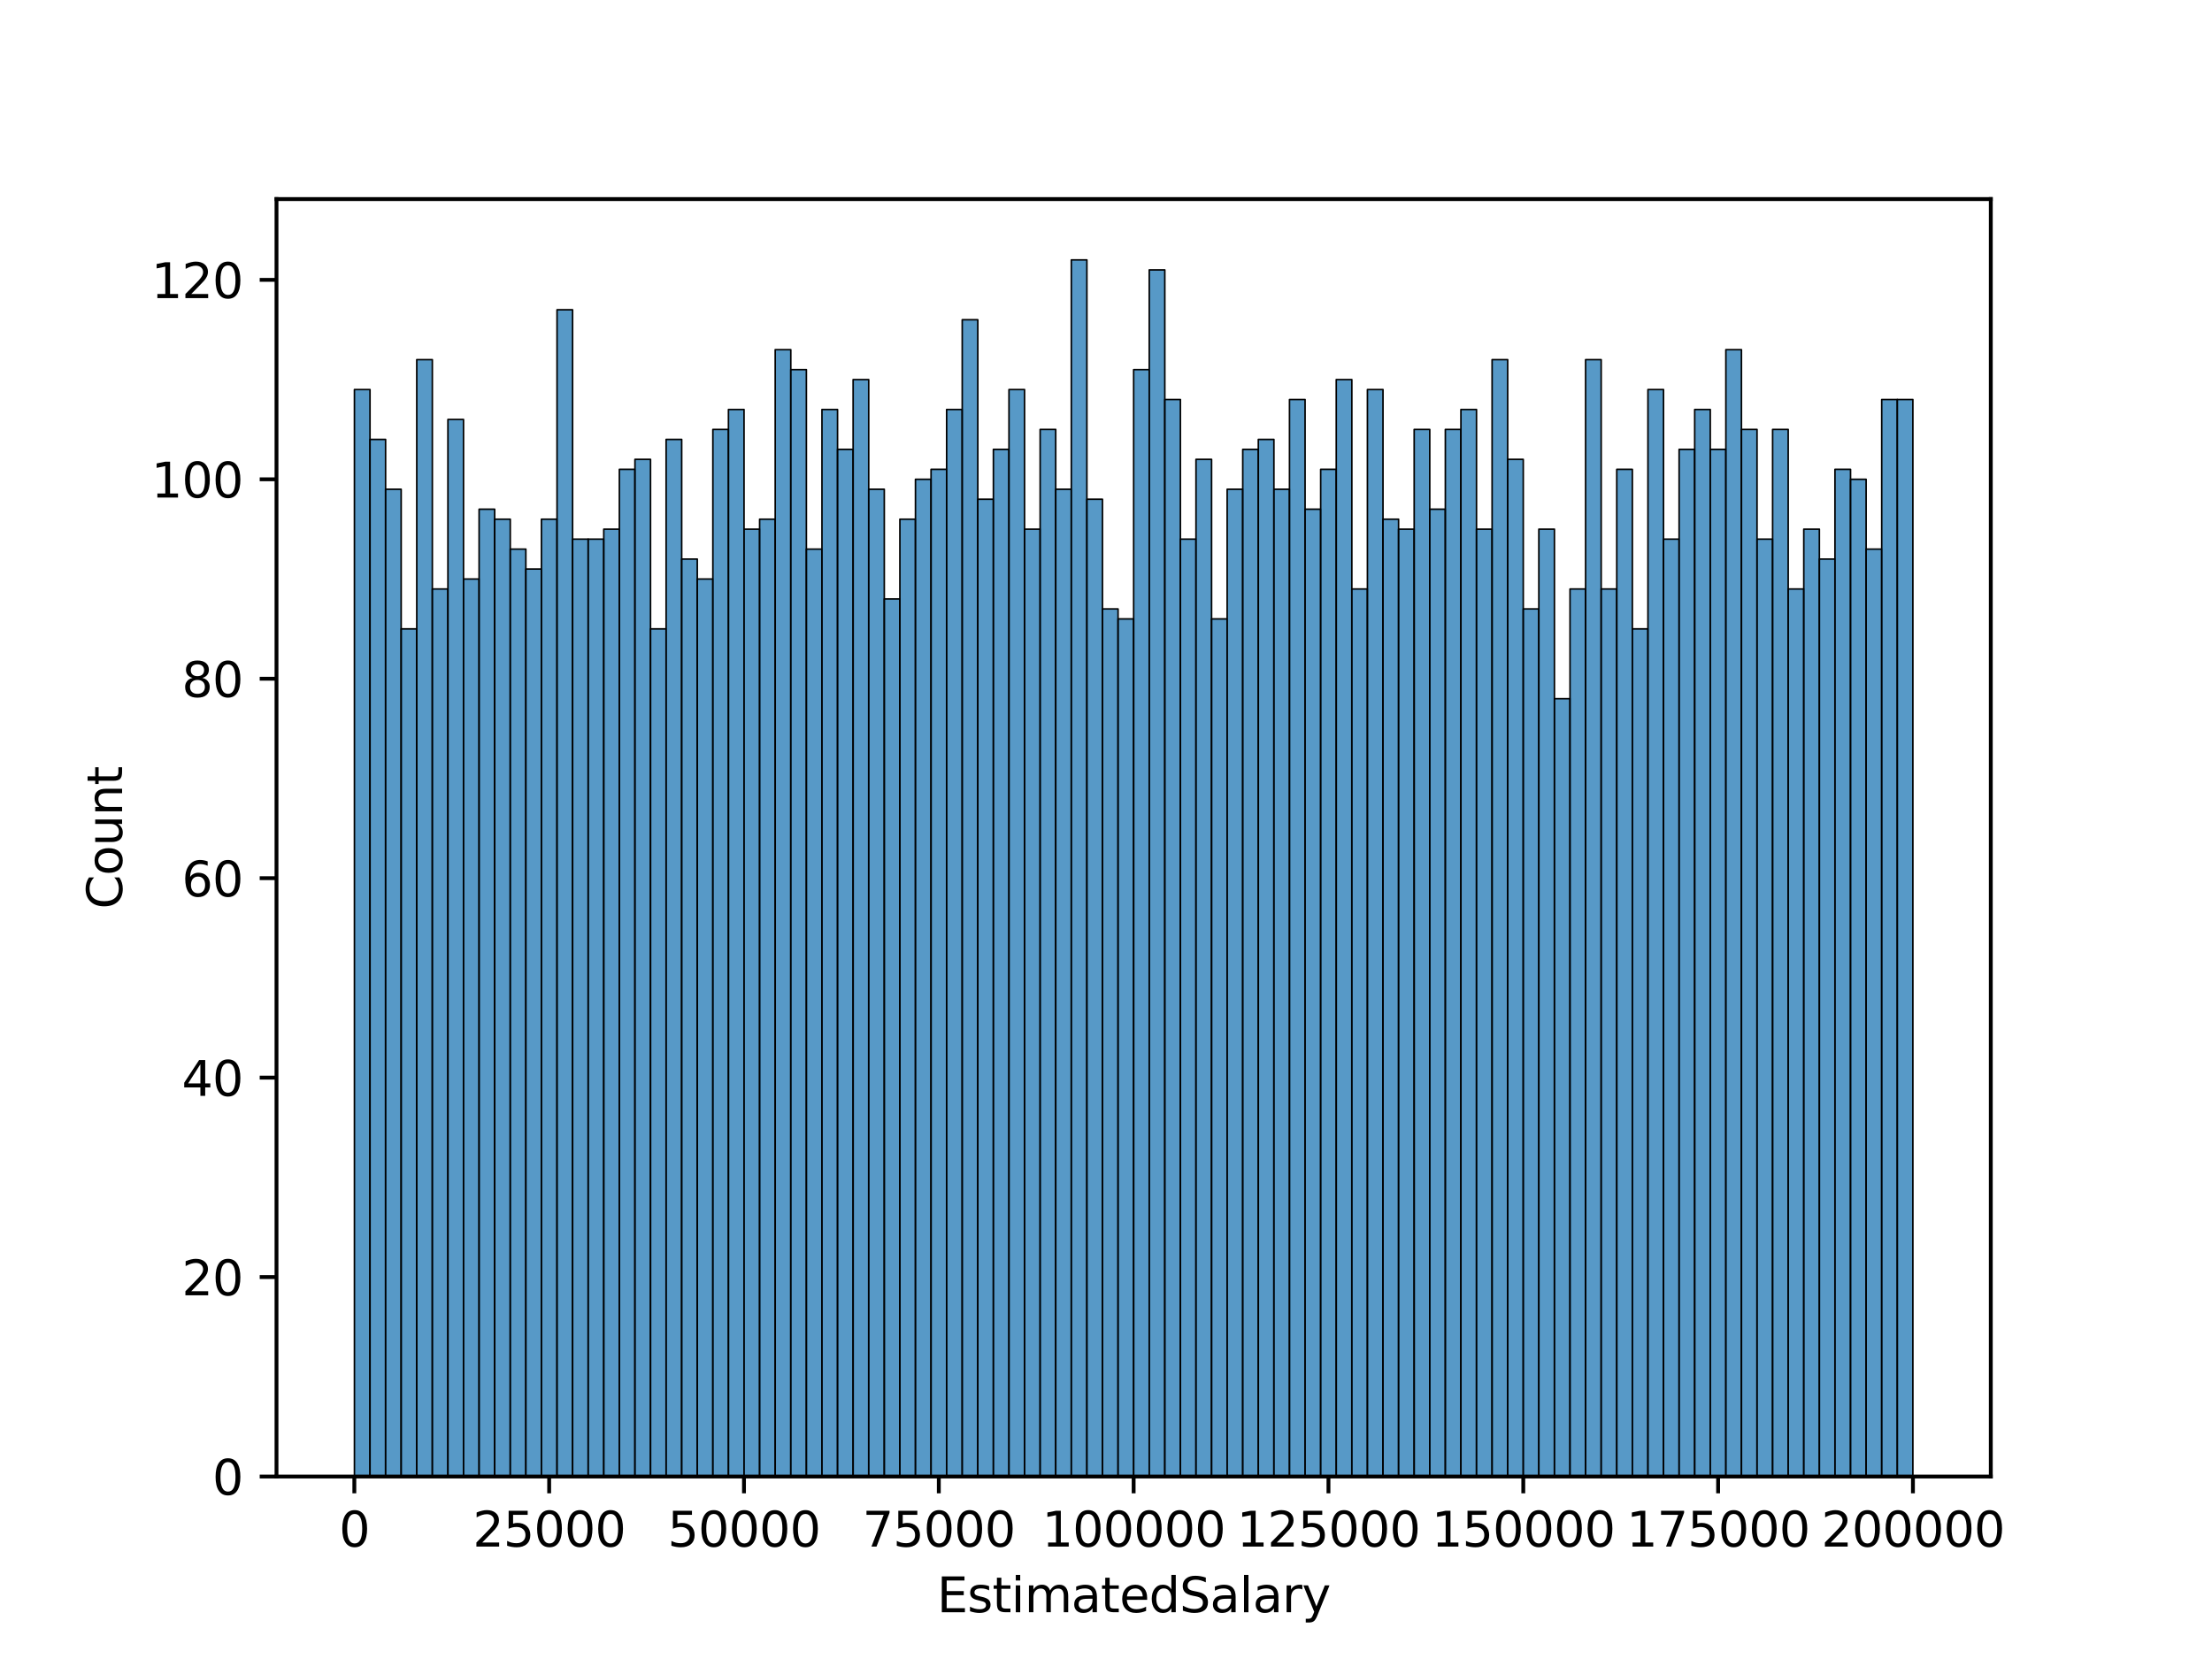 <?xml version="1.0" encoding="utf-8" standalone="no"?>
<!DOCTYPE svg PUBLIC "-//W3C//DTD SVG 1.1//EN"
  "http://www.w3.org/Graphics/SVG/1.1/DTD/svg11.dtd">
<svg xmlns:xlink="http://www.w3.org/1999/xlink" width="460.8pt" height="345.6pt" viewBox="0 0 460.8 345.6" xmlns="http://www.w3.org/2000/svg" version="1.1">
 <defs>
  <style type="text/css">*{stroke-linejoin: round; stroke-linecap: butt}</style>
 </defs>
 <g id="figure_1">
  <g id="patch_1">
   <path d="M 0 345.6 
L 460.8 345.6 
L 460.8 0 
L 0 0 
z
" style="fill: #ffffff"/>
  </g>
  <g id="axes_1">
   <g id="patch_2">
    <path d="M 57.6 307.584 
L 414.72 307.584 
L 414.72 41.472 
L 57.6 41.472 
z
" style="fill: #ffffff"/>
   </g>
   <g id="patch_3">
    <path d="M 73.833 307.584 
L 77.079 307.584 
L 77.079 81.15 
L 73.833 81.15 
z
" clip-path="url(#p5d08841ad5)" style="fill: #1f77b4; fill-opacity: 0.75; stroke: #000000; stroke-width: 0.325; stroke-linejoin: miter"/>
   </g>
   <g id="patch_4">
    <path d="M 77.079 307.584 
L 80.326 307.584 
L 80.326 91.537 
L 77.079 91.537 
z
" clip-path="url(#p5d08841ad5)" style="fill: #1f77b4; fill-opacity: 0.75; stroke: #000000; stroke-width: 0.325; stroke-linejoin: miter"/>
   </g>
   <g id="patch_5">
    <path d="M 80.326 307.584 
L 83.572 307.584 
L 83.572 101.924 
L 80.326 101.924 
z
" clip-path="url(#p5d08841ad5)" style="fill: #1f77b4; fill-opacity: 0.75; stroke: #000000; stroke-width: 0.325; stroke-linejoin: miter"/>
   </g>
   <g id="patch_6">
    <path d="M 83.572 307.584 
L 86.819 307.584 
L 86.819 131.007 
L 83.572 131.007 
z
" clip-path="url(#p5d08841ad5)" style="fill: #1f77b4; fill-opacity: 0.75; stroke: #000000; stroke-width: 0.325; stroke-linejoin: miter"/>
   </g>
   <g id="patch_7">
    <path d="M 86.819 307.584 
L 90.065 307.584 
L 90.065 74.918 
L 86.819 74.918 
z
" clip-path="url(#p5d08841ad5)" style="fill: #1f77b4; fill-opacity: 0.75; stroke: #000000; stroke-width: 0.325; stroke-linejoin: miter"/>
   </g>
   <g id="patch_8">
    <path d="M 90.065 307.584 
L 93.312 307.584 
L 93.312 122.697 
L 90.065 122.697 
z
" clip-path="url(#p5d08841ad5)" style="fill: #1f77b4; fill-opacity: 0.75; stroke: #000000; stroke-width: 0.325; stroke-linejoin: miter"/>
   </g>
   <g id="patch_9">
    <path d="M 93.312 307.584 
L 96.559 307.584 
L 96.559 87.382 
L 93.312 87.382 
z
" clip-path="url(#p5d08841ad5)" style="fill: #1f77b4; fill-opacity: 0.75; stroke: #000000; stroke-width: 0.325; stroke-linejoin: miter"/>
   </g>
   <g id="patch_10">
    <path d="M 96.559 307.584 
L 99.805 307.584 
L 99.805 120.62 
L 96.559 120.62 
z
" clip-path="url(#p5d08841ad5)" style="fill: #1f77b4; fill-opacity: 0.75; stroke: #000000; stroke-width: 0.325; stroke-linejoin: miter"/>
   </g>
   <g id="patch_11">
    <path d="M 99.805 307.584 
L 103.052 307.584 
L 103.052 106.078 
L 99.805 106.078 
z
" clip-path="url(#p5d08841ad5)" style="fill: #1f77b4; fill-opacity: 0.75; stroke: #000000; stroke-width: 0.325; stroke-linejoin: miter"/>
   </g>
   <g id="patch_12">
    <path d="M 103.052 307.584 
L 106.298 307.584 
L 106.298 108.156 
L 103.052 108.156 
z
" clip-path="url(#p5d08841ad5)" style="fill: #1f77b4; fill-opacity: 0.75; stroke: #000000; stroke-width: 0.325; stroke-linejoin: miter"/>
   </g>
   <g id="patch_13">
    <path d="M 106.298 307.584 
L 109.545 307.584 
L 109.545 114.388 
L 106.298 114.388 
z
" clip-path="url(#p5d08841ad5)" style="fill: #1f77b4; fill-opacity: 0.75; stroke: #000000; stroke-width: 0.325; stroke-linejoin: miter"/>
   </g>
   <g id="patch_14">
    <path d="M 109.545 307.584 
L 112.791 307.584 
L 112.791 118.543 
L 109.545 118.543 
z
" clip-path="url(#p5d08841ad5)" style="fill: #1f77b4; fill-opacity: 0.75; stroke: #000000; stroke-width: 0.325; stroke-linejoin: miter"/>
   </g>
   <g id="patch_15">
    <path d="M 112.791 307.584 
L 116.038 307.584 
L 116.038 108.156 
L 112.791 108.156 
z
" clip-path="url(#p5d08841ad5)" style="fill: #1f77b4; fill-opacity: 0.75; stroke: #000000; stroke-width: 0.325; stroke-linejoin: miter"/>
   </g>
   <g id="patch_16">
    <path d="M 116.038 307.584 
L 119.284 307.584 
L 119.284 64.531 
L 116.038 64.531 
z
" clip-path="url(#p5d08841ad5)" style="fill: #1f77b4; fill-opacity: 0.75; stroke: #000000; stroke-width: 0.325; stroke-linejoin: miter"/>
   </g>
   <g id="patch_17">
    <path d="M 119.284 307.584 
L 122.531 307.584 
L 122.531 112.311 
L 119.284 112.311 
z
" clip-path="url(#p5d08841ad5)" style="fill: #1f77b4; fill-opacity: 0.75; stroke: #000000; stroke-width: 0.325; stroke-linejoin: miter"/>
   </g>
   <g id="patch_18">
    <path d="M 122.531 307.584 
L 125.777 307.584 
L 125.777 112.311 
L 122.531 112.311 
z
" clip-path="url(#p5d08841ad5)" style="fill: #1f77b4; fill-opacity: 0.75; stroke: #000000; stroke-width: 0.325; stroke-linejoin: miter"/>
   </g>
   <g id="patch_19">
    <path d="M 125.777 307.584 
L 129.024 307.584 
L 129.024 110.233 
L 125.777 110.233 
z
" clip-path="url(#p5d08841ad5)" style="fill: #1f77b4; fill-opacity: 0.75; stroke: #000000; stroke-width: 0.325; stroke-linejoin: miter"/>
   </g>
   <g id="patch_20">
    <path d="M 129.024 307.584 
L 132.271 307.584 
L 132.271 97.769 
L 129.024 97.769 
z
" clip-path="url(#p5d08841ad5)" style="fill: #1f77b4; fill-opacity: 0.75; stroke: #000000; stroke-width: 0.325; stroke-linejoin: miter"/>
   </g>
   <g id="patch_21">
    <path d="M 132.271 307.584 
L 135.517 307.584 
L 135.517 95.692 
L 132.271 95.692 
z
" clip-path="url(#p5d08841ad5)" style="fill: #1f77b4; fill-opacity: 0.75; stroke: #000000; stroke-width: 0.325; stroke-linejoin: miter"/>
   </g>
   <g id="patch_22">
    <path d="M 135.517 307.584 
L 138.764 307.584 
L 138.764 131.007 
L 135.517 131.007 
z
" clip-path="url(#p5d08841ad5)" style="fill: #1f77b4; fill-opacity: 0.75; stroke: #000000; stroke-width: 0.325; stroke-linejoin: miter"/>
   </g>
   <g id="patch_23">
    <path d="M 138.764 307.584 
L 142.01 307.584 
L 142.01 91.537 
L 138.764 91.537 
z
" clip-path="url(#p5d08841ad5)" style="fill: #1f77b4; fill-opacity: 0.75; stroke: #000000; stroke-width: 0.325; stroke-linejoin: miter"/>
   </g>
   <g id="patch_24">
    <path d="M 142.01 307.584 
L 145.257 307.584 
L 145.257 116.465 
L 142.01 116.465 
z
" clip-path="url(#p5d08841ad5)" style="fill: #1f77b4; fill-opacity: 0.75; stroke: #000000; stroke-width: 0.325; stroke-linejoin: miter"/>
   </g>
   <g id="patch_25">
    <path d="M 145.257 307.584 
L 148.503 307.584 
L 148.503 120.62 
L 145.257 120.62 
z
" clip-path="url(#p5d08841ad5)" style="fill: #1f77b4; fill-opacity: 0.75; stroke: #000000; stroke-width: 0.325; stroke-linejoin: miter"/>
   </g>
   <g id="patch_26">
    <path d="M 148.503 307.584 
L 151.75 307.584 
L 151.75 89.459 
L 148.503 89.459 
z
" clip-path="url(#p5d08841ad5)" style="fill: #1f77b4; fill-opacity: 0.75; stroke: #000000; stroke-width: 0.325; stroke-linejoin: miter"/>
   </g>
   <g id="patch_27">
    <path d="M 151.75 307.584 
L 154.996 307.584 
L 154.996 85.305 
L 151.75 85.305 
z
" clip-path="url(#p5d08841ad5)" style="fill: #1f77b4; fill-opacity: 0.75; stroke: #000000; stroke-width: 0.325; stroke-linejoin: miter"/>
   </g>
   <g id="patch_28">
    <path d="M 154.996 307.584 
L 158.243 307.584 
L 158.243 110.233 
L 154.996 110.233 
z
" clip-path="url(#p5d08841ad5)" style="fill: #1f77b4; fill-opacity: 0.75; stroke: #000000; stroke-width: 0.325; stroke-linejoin: miter"/>
   </g>
   <g id="patch_29">
    <path d="M 158.243 307.584 
L 161.489 307.584 
L 161.489 108.156 
L 158.243 108.156 
z
" clip-path="url(#p5d08841ad5)" style="fill: #1f77b4; fill-opacity: 0.75; stroke: #000000; stroke-width: 0.325; stroke-linejoin: miter"/>
   </g>
   <g id="patch_30">
    <path d="M 161.489 307.584 
L 164.736 307.584 
L 164.736 72.84 
L 161.489 72.84 
z
" clip-path="url(#p5d08841ad5)" style="fill: #1f77b4; fill-opacity: 0.75; stroke: #000000; stroke-width: 0.325; stroke-linejoin: miter"/>
   </g>
   <g id="patch_31">
    <path d="M 164.736 307.584 
L 167.983 307.584 
L 167.983 76.995 
L 164.736 76.995 
z
" clip-path="url(#p5d08841ad5)" style="fill: #1f77b4; fill-opacity: 0.75; stroke: #000000; stroke-width: 0.325; stroke-linejoin: miter"/>
   </g>
   <g id="patch_32">
    <path d="M 167.983 307.584 
L 171.229 307.584 
L 171.229 114.388 
L 167.983 114.388 
z
" clip-path="url(#p5d08841ad5)" style="fill: #1f77b4; fill-opacity: 0.75; stroke: #000000; stroke-width: 0.325; stroke-linejoin: miter"/>
   </g>
   <g id="patch_33">
    <path d="M 171.229 307.584 
L 174.476 307.584 
L 174.476 85.305 
L 171.229 85.305 
z
" clip-path="url(#p5d08841ad5)" style="fill: #1f77b4; fill-opacity: 0.75; stroke: #000000; stroke-width: 0.325; stroke-linejoin: miter"/>
   </g>
   <g id="patch_34">
    <path d="M 174.476 307.584 
L 177.722 307.584 
L 177.722 93.614 
L 174.476 93.614 
z
" clip-path="url(#p5d08841ad5)" style="fill: #1f77b4; fill-opacity: 0.75; stroke: #000000; stroke-width: 0.325; stroke-linejoin: miter"/>
   </g>
   <g id="patch_35">
    <path d="M 177.722 307.584 
L 180.969 307.584 
L 180.969 79.073 
L 177.722 79.073 
z
" clip-path="url(#p5d08841ad5)" style="fill: #1f77b4; fill-opacity: 0.75; stroke: #000000; stroke-width: 0.325; stroke-linejoin: miter"/>
   </g>
   <g id="patch_36">
    <path d="M 180.969 307.584 
L 184.215 307.584 
L 184.215 101.924 
L 180.969 101.924 
z
" clip-path="url(#p5d08841ad5)" style="fill: #1f77b4; fill-opacity: 0.75; stroke: #000000; stroke-width: 0.325; stroke-linejoin: miter"/>
   </g>
   <g id="patch_37">
    <path d="M 184.215 307.584 
L 187.462 307.584 
L 187.462 124.775 
L 184.215 124.775 
z
" clip-path="url(#p5d08841ad5)" style="fill: #1f77b4; fill-opacity: 0.75; stroke: #000000; stroke-width: 0.325; stroke-linejoin: miter"/>
   </g>
   <g id="patch_38">
    <path d="M 187.462 307.584 
L 190.708 307.584 
L 190.708 108.156 
L 187.462 108.156 
z
" clip-path="url(#p5d08841ad5)" style="fill: #1f77b4; fill-opacity: 0.75; stroke: #000000; stroke-width: 0.325; stroke-linejoin: miter"/>
   </g>
   <g id="patch_39">
    <path d="M 190.708 307.584 
L 193.955 307.584 
L 193.955 99.846 
L 190.708 99.846 
z
" clip-path="url(#p5d08841ad5)" style="fill: #1f77b4; fill-opacity: 0.75; stroke: #000000; stroke-width: 0.325; stroke-linejoin: miter"/>
   </g>
   <g id="patch_40">
    <path d="M 193.955 307.584 
L 197.201 307.584 
L 197.201 97.769 
L 193.955 97.769 
z
" clip-path="url(#p5d08841ad5)" style="fill: #1f77b4; fill-opacity: 0.75; stroke: #000000; stroke-width: 0.325; stroke-linejoin: miter"/>
   </g>
   <g id="patch_41">
    <path d="M 197.201 307.584 
L 200.448 307.584 
L 200.448 85.305 
L 197.201 85.305 
z
" clip-path="url(#p5d08841ad5)" style="fill: #1f77b4; fill-opacity: 0.75; stroke: #000000; stroke-width: 0.325; stroke-linejoin: miter"/>
   </g>
   <g id="patch_42">
    <path d="M 200.448 307.584 
L 203.695 307.584 
L 203.695 66.608 
L 200.448 66.608 
z
" clip-path="url(#p5d08841ad5)" style="fill: #1f77b4; fill-opacity: 0.75; stroke: #000000; stroke-width: 0.325; stroke-linejoin: miter"/>
   </g>
   <g id="patch_43">
    <path d="M 203.695 307.584 
L 206.941 307.584 
L 206.941 104.001 
L 203.695 104.001 
z
" clip-path="url(#p5d08841ad5)" style="fill: #1f77b4; fill-opacity: 0.75; stroke: #000000; stroke-width: 0.325; stroke-linejoin: miter"/>
   </g>
   <g id="patch_44">
    <path d="M 206.941 307.584 
L 210.188 307.584 
L 210.188 93.614 
L 206.941 93.614 
z
" clip-path="url(#p5d08841ad5)" style="fill: #1f77b4; fill-opacity: 0.75; stroke: #000000; stroke-width: 0.325; stroke-linejoin: miter"/>
   </g>
   <g id="patch_45">
    <path d="M 210.188 307.584 
L 213.434 307.584 
L 213.434 81.15 
L 210.188 81.15 
z
" clip-path="url(#p5d08841ad5)" style="fill: #1f77b4; fill-opacity: 0.75; stroke: #000000; stroke-width: 0.325; stroke-linejoin: miter"/>
   </g>
   <g id="patch_46">
    <path d="M 213.434 307.584 
L 216.681 307.584 
L 216.681 110.233 
L 213.434 110.233 
z
" clip-path="url(#p5d08841ad5)" style="fill: #1f77b4; fill-opacity: 0.75; stroke: #000000; stroke-width: 0.325; stroke-linejoin: miter"/>
   </g>
   <g id="patch_47">
    <path d="M 216.681 307.584 
L 219.927 307.584 
L 219.927 89.459 
L 216.681 89.459 
z
" clip-path="url(#p5d08841ad5)" style="fill: #1f77b4; fill-opacity: 0.75; stroke: #000000; stroke-width: 0.325; stroke-linejoin: miter"/>
   </g>
   <g id="patch_48">
    <path d="M 219.927 307.584 
L 223.174 307.584 
L 223.174 101.924 
L 219.927 101.924 
z
" clip-path="url(#p5d08841ad5)" style="fill: #1f77b4; fill-opacity: 0.75; stroke: #000000; stroke-width: 0.325; stroke-linejoin: miter"/>
   </g>
   <g id="patch_49">
    <path d="M 223.174 307.584 
L 226.42 307.584 
L 226.42 54.144 
L 223.174 54.144 
z
" clip-path="url(#p5d08841ad5)" style="fill: #1f77b4; fill-opacity: 0.75; stroke: #000000; stroke-width: 0.325; stroke-linejoin: miter"/>
   </g>
   <g id="patch_50">
    <path d="M 226.42 307.584 
L 229.667 307.584 
L 229.667 104.001 
L 226.42 104.001 
z
" clip-path="url(#p5d08841ad5)" style="fill: #1f77b4; fill-opacity: 0.75; stroke: #000000; stroke-width: 0.325; stroke-linejoin: miter"/>
   </g>
   <g id="patch_51">
    <path d="M 229.667 307.584 
L 232.913 307.584 
L 232.913 126.852 
L 229.667 126.852 
z
" clip-path="url(#p5d08841ad5)" style="fill: #1f77b4; fill-opacity: 0.75; stroke: #000000; stroke-width: 0.325; stroke-linejoin: miter"/>
   </g>
   <g id="patch_52">
    <path d="M 232.913 307.584 
L 236.16 307.584 
L 236.16 128.93 
L 232.913 128.93 
z
" clip-path="url(#p5d08841ad5)" style="fill: #1f77b4; fill-opacity: 0.75; stroke: #000000; stroke-width: 0.325; stroke-linejoin: miter"/>
   </g>
   <g id="patch_53">
    <path d="M 236.16 307.584 
L 239.407 307.584 
L 239.407 76.995 
L 236.16 76.995 
z
" clip-path="url(#p5d08841ad5)" style="fill: #1f77b4; fill-opacity: 0.75; stroke: #000000; stroke-width: 0.325; stroke-linejoin: miter"/>
   </g>
   <g id="patch_54">
    <path d="M 239.407 307.584 
L 242.653 307.584 
L 242.653 56.221 
L 239.407 56.221 
z
" clip-path="url(#p5d08841ad5)" style="fill: #1f77b4; fill-opacity: 0.75; stroke: #000000; stroke-width: 0.325; stroke-linejoin: miter"/>
   </g>
   <g id="patch_55">
    <path d="M 242.653 307.584 
L 245.9 307.584 
L 245.9 83.227 
L 242.653 83.227 
z
" clip-path="url(#p5d08841ad5)" style="fill: #1f77b4; fill-opacity: 0.75; stroke: #000000; stroke-width: 0.325; stroke-linejoin: miter"/>
   </g>
   <g id="patch_56">
    <path d="M 245.9 307.584 
L 249.146 307.584 
L 249.146 112.311 
L 245.9 112.311 
z
" clip-path="url(#p5d08841ad5)" style="fill: #1f77b4; fill-opacity: 0.75; stroke: #000000; stroke-width: 0.325; stroke-linejoin: miter"/>
   </g>
   <g id="patch_57">
    <path d="M 249.146 307.584 
L 252.393 307.584 
L 252.393 95.692 
L 249.146 95.692 
z
" clip-path="url(#p5d08841ad5)" style="fill: #1f77b4; fill-opacity: 0.75; stroke: #000000; stroke-width: 0.325; stroke-linejoin: miter"/>
   </g>
   <g id="patch_58">
    <path d="M 252.393 307.584 
L 255.639 307.584 
L 255.639 128.93 
L 252.393 128.93 
z
" clip-path="url(#p5d08841ad5)" style="fill: #1f77b4; fill-opacity: 0.75; stroke: #000000; stroke-width: 0.325; stroke-linejoin: miter"/>
   </g>
   <g id="patch_59">
    <path d="M 255.639 307.584 
L 258.886 307.584 
L 258.886 101.924 
L 255.639 101.924 
z
" clip-path="url(#p5d08841ad5)" style="fill: #1f77b4; fill-opacity: 0.75; stroke: #000000; stroke-width: 0.325; stroke-linejoin: miter"/>
   </g>
   <g id="patch_60">
    <path d="M 258.886 307.584 
L 262.132 307.584 
L 262.132 93.614 
L 258.886 93.614 
z
" clip-path="url(#p5d08841ad5)" style="fill: #1f77b4; fill-opacity: 0.75; stroke: #000000; stroke-width: 0.325; stroke-linejoin: miter"/>
   </g>
   <g id="patch_61">
    <path d="M 262.132 307.584 
L 265.379 307.584 
L 265.379 91.537 
L 262.132 91.537 
z
" clip-path="url(#p5d08841ad5)" style="fill: #1f77b4; fill-opacity: 0.75; stroke: #000000; stroke-width: 0.325; stroke-linejoin: miter"/>
   </g>
   <g id="patch_62">
    <path d="M 265.379 307.584 
L 268.625 307.584 
L 268.625 101.924 
L 265.379 101.924 
z
" clip-path="url(#p5d08841ad5)" style="fill: #1f77b4; fill-opacity: 0.75; stroke: #000000; stroke-width: 0.325; stroke-linejoin: miter"/>
   </g>
   <g id="patch_63">
    <path d="M 268.625 307.584 
L 271.872 307.584 
L 271.872 83.227 
L 268.625 83.227 
z
" clip-path="url(#p5d08841ad5)" style="fill: #1f77b4; fill-opacity: 0.75; stroke: #000000; stroke-width: 0.325; stroke-linejoin: miter"/>
   </g>
   <g id="patch_64">
    <path d="M 271.872 307.584 
L 275.119 307.584 
L 275.119 106.078 
L 271.872 106.078 
z
" clip-path="url(#p5d08841ad5)" style="fill: #1f77b4; fill-opacity: 0.75; stroke: #000000; stroke-width: 0.325; stroke-linejoin: miter"/>
   </g>
   <g id="patch_65">
    <path d="M 275.119 307.584 
L 278.365 307.584 
L 278.365 97.769 
L 275.119 97.769 
z
" clip-path="url(#p5d08841ad5)" style="fill: #1f77b4; fill-opacity: 0.75; stroke: #000000; stroke-width: 0.325; stroke-linejoin: miter"/>
   </g>
   <g id="patch_66">
    <path d="M 278.365 307.584 
L 281.612 307.584 
L 281.612 79.073 
L 278.365 79.073 
z
" clip-path="url(#p5d08841ad5)" style="fill: #1f77b4; fill-opacity: 0.75; stroke: #000000; stroke-width: 0.325; stroke-linejoin: miter"/>
   </g>
   <g id="patch_67">
    <path d="M 281.612 307.584 
L 284.858 307.584 
L 284.858 122.697 
L 281.612 122.697 
z
" clip-path="url(#p5d08841ad5)" style="fill: #1f77b4; fill-opacity: 0.75; stroke: #000000; stroke-width: 0.325; stroke-linejoin: miter"/>
   </g>
   <g id="patch_68">
    <path d="M 284.858 307.584 
L 288.105 307.584 
L 288.105 81.15 
L 284.858 81.15 
z
" clip-path="url(#p5d08841ad5)" style="fill: #1f77b4; fill-opacity: 0.75; stroke: #000000; stroke-width: 0.325; stroke-linejoin: miter"/>
   </g>
   <g id="patch_69">
    <path d="M 288.105 307.584 
L 291.351 307.584 
L 291.351 108.156 
L 288.105 108.156 
z
" clip-path="url(#p5d08841ad5)" style="fill: #1f77b4; fill-opacity: 0.75; stroke: #000000; stroke-width: 0.325; stroke-linejoin: miter"/>
   </g>
   <g id="patch_70">
    <path d="M 291.351 307.584 
L 294.598 307.584 
L 294.598 110.233 
L 291.351 110.233 
z
" clip-path="url(#p5d08841ad5)" style="fill: #1f77b4; fill-opacity: 0.75; stroke: #000000; stroke-width: 0.325; stroke-linejoin: miter"/>
   </g>
   <g id="patch_71">
    <path d="M 294.598 307.584 
L 297.844 307.584 
L 297.844 89.459 
L 294.598 89.459 
z
" clip-path="url(#p5d08841ad5)" style="fill: #1f77b4; fill-opacity: 0.75; stroke: #000000; stroke-width: 0.325; stroke-linejoin: miter"/>
   </g>
   <g id="patch_72">
    <path d="M 297.844 307.584 
L 301.091 307.584 
L 301.091 106.078 
L 297.844 106.078 
z
" clip-path="url(#p5d08841ad5)" style="fill: #1f77b4; fill-opacity: 0.75; stroke: #000000; stroke-width: 0.325; stroke-linejoin: miter"/>
   </g>
   <g id="patch_73">
    <path d="M 301.091 307.584 
L 304.337 307.584 
L 304.337 89.459 
L 301.091 89.459 
z
" clip-path="url(#p5d08841ad5)" style="fill: #1f77b4; fill-opacity: 0.75; stroke: #000000; stroke-width: 0.325; stroke-linejoin: miter"/>
   </g>
   <g id="patch_74">
    <path d="M 304.337 307.584 
L 307.584 307.584 
L 307.584 85.305 
L 304.337 85.305 
z
" clip-path="url(#p5d08841ad5)" style="fill: #1f77b4; fill-opacity: 0.75; stroke: #000000; stroke-width: 0.325; stroke-linejoin: miter"/>
   </g>
   <g id="patch_75">
    <path d="M 307.584 307.584 
L 310.831 307.584 
L 310.831 110.233 
L 307.584 110.233 
z
" clip-path="url(#p5d08841ad5)" style="fill: #1f77b4; fill-opacity: 0.75; stroke: #000000; stroke-width: 0.325; stroke-linejoin: miter"/>
   </g>
   <g id="patch_76">
    <path d="M 310.831 307.584 
L 314.077 307.584 
L 314.077 74.918 
L 310.831 74.918 
z
" clip-path="url(#p5d08841ad5)" style="fill: #1f77b4; fill-opacity: 0.75; stroke: #000000; stroke-width: 0.325; stroke-linejoin: miter"/>
   </g>
   <g id="patch_77">
    <path d="M 314.077 307.584 
L 317.324 307.584 
L 317.324 95.692 
L 314.077 95.692 
z
" clip-path="url(#p5d08841ad5)" style="fill: #1f77b4; fill-opacity: 0.75; stroke: #000000; stroke-width: 0.325; stroke-linejoin: miter"/>
   </g>
   <g id="patch_78">
    <path d="M 317.324 307.584 
L 320.57 307.584 
L 320.57 126.852 
L 317.324 126.852 
z
" clip-path="url(#p5d08841ad5)" style="fill: #1f77b4; fill-opacity: 0.75; stroke: #000000; stroke-width: 0.325; stroke-linejoin: miter"/>
   </g>
   <g id="patch_79">
    <path d="M 320.57 307.584 
L 323.817 307.584 
L 323.817 110.233 
L 320.57 110.233 
z
" clip-path="url(#p5d08841ad5)" style="fill: #1f77b4; fill-opacity: 0.75; stroke: #000000; stroke-width: 0.325; stroke-linejoin: miter"/>
   </g>
   <g id="patch_80">
    <path d="M 323.817 307.584 
L 327.063 307.584 
L 327.063 145.549 
L 323.817 145.549 
z
" clip-path="url(#p5d08841ad5)" style="fill: #1f77b4; fill-opacity: 0.75; stroke: #000000; stroke-width: 0.325; stroke-linejoin: miter"/>
   </g>
   <g id="patch_81">
    <path d="M 327.063 307.584 
L 330.31 307.584 
L 330.31 122.697 
L 327.063 122.697 
z
" clip-path="url(#p5d08841ad5)" style="fill: #1f77b4; fill-opacity: 0.75; stroke: #000000; stroke-width: 0.325; stroke-linejoin: miter"/>
   </g>
   <g id="patch_82">
    <path d="M 330.31 307.584 
L 333.556 307.584 
L 333.556 74.918 
L 330.31 74.918 
z
" clip-path="url(#p5d08841ad5)" style="fill: #1f77b4; fill-opacity: 0.75; stroke: #000000; stroke-width: 0.325; stroke-linejoin: miter"/>
   </g>
   <g id="patch_83">
    <path d="M 333.556 307.584 
L 336.803 307.584 
L 336.803 122.697 
L 333.556 122.697 
z
" clip-path="url(#p5d08841ad5)" style="fill: #1f77b4; fill-opacity: 0.75; stroke: #000000; stroke-width: 0.325; stroke-linejoin: miter"/>
   </g>
   <g id="patch_84">
    <path d="M 336.803 307.584 
L 340.049 307.584 
L 340.049 97.769 
L 336.803 97.769 
z
" clip-path="url(#p5d08841ad5)" style="fill: #1f77b4; fill-opacity: 0.75; stroke: #000000; stroke-width: 0.325; stroke-linejoin: miter"/>
   </g>
   <g id="patch_85">
    <path d="M 340.049 307.584 
L 343.296 307.584 
L 343.296 131.007 
L 340.049 131.007 
z
" clip-path="url(#p5d08841ad5)" style="fill: #1f77b4; fill-opacity: 0.75; stroke: #000000; stroke-width: 0.325; stroke-linejoin: miter"/>
   </g>
   <g id="patch_86">
    <path d="M 343.296 307.584 
L 346.543 307.584 
L 346.543 81.15 
L 343.296 81.15 
z
" clip-path="url(#p5d08841ad5)" style="fill: #1f77b4; fill-opacity: 0.75; stroke: #000000; stroke-width: 0.325; stroke-linejoin: miter"/>
   </g>
   <g id="patch_87">
    <path d="M 346.543 307.584 
L 349.789 307.584 
L 349.789 112.311 
L 346.543 112.311 
z
" clip-path="url(#p5d08841ad5)" style="fill: #1f77b4; fill-opacity: 0.75; stroke: #000000; stroke-width: 0.325; stroke-linejoin: miter"/>
   </g>
   <g id="patch_88">
    <path d="M 349.789 307.584 
L 353.036 307.584 
L 353.036 93.614 
L 349.789 93.614 
z
" clip-path="url(#p5d08841ad5)" style="fill: #1f77b4; fill-opacity: 0.75; stroke: #000000; stroke-width: 0.325; stroke-linejoin: miter"/>
   </g>
   <g id="patch_89">
    <path d="M 353.036 307.584 
L 356.282 307.584 
L 356.282 85.305 
L 353.036 85.305 
z
" clip-path="url(#p5d08841ad5)" style="fill: #1f77b4; fill-opacity: 0.75; stroke: #000000; stroke-width: 0.325; stroke-linejoin: miter"/>
   </g>
   <g id="patch_90">
    <path d="M 356.282 307.584 
L 359.529 307.584 
L 359.529 93.614 
L 356.282 93.614 
z
" clip-path="url(#p5d08841ad5)" style="fill: #1f77b4; fill-opacity: 0.75; stroke: #000000; stroke-width: 0.325; stroke-linejoin: miter"/>
   </g>
   <g id="patch_91">
    <path d="M 359.529 307.584 
L 362.775 307.584 
L 362.775 72.84 
L 359.529 72.84 
z
" clip-path="url(#p5d08841ad5)" style="fill: #1f77b4; fill-opacity: 0.75; stroke: #000000; stroke-width: 0.325; stroke-linejoin: miter"/>
   </g>
   <g id="patch_92">
    <path d="M 362.775 307.584 
L 366.022 307.584 
L 366.022 89.459 
L 362.775 89.459 
z
" clip-path="url(#p5d08841ad5)" style="fill: #1f77b4; fill-opacity: 0.75; stroke: #000000; stroke-width: 0.325; stroke-linejoin: miter"/>
   </g>
   <g id="patch_93">
    <path d="M 366.022 307.584 
L 369.268 307.584 
L 369.268 112.311 
L 366.022 112.311 
z
" clip-path="url(#p5d08841ad5)" style="fill: #1f77b4; fill-opacity: 0.75; stroke: #000000; stroke-width: 0.325; stroke-linejoin: miter"/>
   </g>
   <g id="patch_94">
    <path d="M 369.268 307.584 
L 372.515 307.584 
L 372.515 89.459 
L 369.268 89.459 
z
" clip-path="url(#p5d08841ad5)" style="fill: #1f77b4; fill-opacity: 0.75; stroke: #000000; stroke-width: 0.325; stroke-linejoin: miter"/>
   </g>
   <g id="patch_95">
    <path d="M 372.515 307.584 
L 375.761 307.584 
L 375.761 122.697 
L 372.515 122.697 
z
" clip-path="url(#p5d08841ad5)" style="fill: #1f77b4; fill-opacity: 0.75; stroke: #000000; stroke-width: 0.325; stroke-linejoin: miter"/>
   </g>
   <g id="patch_96">
    <path d="M 375.761 307.584 
L 379.008 307.584 
L 379.008 110.233 
L 375.761 110.233 
z
" clip-path="url(#p5d08841ad5)" style="fill: #1f77b4; fill-opacity: 0.75; stroke: #000000; stroke-width: 0.325; stroke-linejoin: miter"/>
   </g>
   <g id="patch_97">
    <path d="M 379.008 307.584 
L 382.255 307.584 
L 382.255 116.465 
L 379.008 116.465 
z
" clip-path="url(#p5d08841ad5)" style="fill: #1f77b4; fill-opacity: 0.75; stroke: #000000; stroke-width: 0.325; stroke-linejoin: miter"/>
   </g>
   <g id="patch_98">
    <path d="M 382.255 307.584 
L 385.501 307.584 
L 385.501 97.769 
L 382.255 97.769 
z
" clip-path="url(#p5d08841ad5)" style="fill: #1f77b4; fill-opacity: 0.75; stroke: #000000; stroke-width: 0.325; stroke-linejoin: miter"/>
   </g>
   <g id="patch_99">
    <path d="M 385.501 307.584 
L 388.748 307.584 
L 388.748 99.846 
L 385.501 99.846 
z
" clip-path="url(#p5d08841ad5)" style="fill: #1f77b4; fill-opacity: 0.75; stroke: #000000; stroke-width: 0.325; stroke-linejoin: miter"/>
   </g>
   <g id="patch_100">
    <path d="M 388.748 307.584 
L 391.994 307.584 
L 391.994 114.388 
L 388.748 114.388 
z
" clip-path="url(#p5d08841ad5)" style="fill: #1f77b4; fill-opacity: 0.75; stroke: #000000; stroke-width: 0.325; stroke-linejoin: miter"/>
   </g>
   <g id="patch_101">
    <path d="M 391.994 307.584 
L 395.241 307.584 
L 395.241 83.227 
L 391.994 83.227 
z
" clip-path="url(#p5d08841ad5)" style="fill: #1f77b4; fill-opacity: 0.75; stroke: #000000; stroke-width: 0.325; stroke-linejoin: miter"/>
   </g>
   <g id="patch_102">
    <path d="M 395.241 307.584 
L 398.487 307.584 
L 398.487 83.227 
L 395.241 83.227 
z
" clip-path="url(#p5d08841ad5)" style="fill: #1f77b4; fill-opacity: 0.75; stroke: #000000; stroke-width: 0.325; stroke-linejoin: miter"/>
   </g>
   <g id="matplotlib.axis_1">
    <g id="xtick_1">
     <g id="line2d_1">
      <defs>
       <path id="m59df4708fb" d="M 0 0 
L 0 3.5 
" style="stroke: #000000; stroke-width: 0.8"/>
      </defs>
      <g>
       <use xlink:href="#m59df4708fb" x="73.814" y="307.584" style="stroke: #000000; stroke-width: 0.8"/>
      </g>
     </g>
     <g id="text_1">
      <!-- 0 -->
      <g transform="translate(70.633 322.182) scale(0.1 -0.1)">
       <defs>
        <path id="DejaVuSans-30" d="M 2034 4250 
Q 1547 4250 1301 3770 
Q 1056 3291 1056 2328 
Q 1056 1369 1301 889 
Q 1547 409 2034 409 
Q 2525 409 2770 889 
Q 3016 1369 3016 2328 
Q 3016 3291 2770 3770 
Q 2525 4250 2034 4250 
z
M 2034 4750 
Q 2819 4750 3233 4129 
Q 3647 3509 3647 2328 
Q 3647 1150 3233 529 
Q 2819 -91 2034 -91 
Q 1250 -91 836 529 
Q 422 1150 422 2328 
Q 422 3509 836 4129 
Q 1250 4750 2034 4750 
z
" transform="scale(0.016)"/>
       </defs>
       <use xlink:href="#DejaVuSans-30"/>
      </g>
     </g>
    </g>
    <g id="xtick_2">
     <g id="line2d_2">
      <g>
       <use xlink:href="#m59df4708fb" x="114.4" y="307.584" style="stroke: #000000; stroke-width: 0.8"/>
      </g>
     </g>
     <g id="text_2">
      <!-- 25000 -->
      <g transform="translate(98.493 322.182) scale(0.1 -0.1)">
       <defs>
        <path id="DejaVuSans-32" d="M 1228 531 
L 3431 531 
L 3431 0 
L 469 0 
L 469 531 
Q 828 903 1448 1529 
Q 2069 2156 2228 2338 
Q 2531 2678 2651 2914 
Q 2772 3150 2772 3378 
Q 2772 3750 2511 3984 
Q 2250 4219 1831 4219 
Q 1534 4219 1204 4116 
Q 875 4013 500 3803 
L 500 4441 
Q 881 4594 1212 4672 
Q 1544 4750 1819 4750 
Q 2544 4750 2975 4387 
Q 3406 4025 3406 3419 
Q 3406 3131 3298 2873 
Q 3191 2616 2906 2266 
Q 2828 2175 2409 1742 
Q 1991 1309 1228 531 
z
" transform="scale(0.016)"/>
        <path id="DejaVuSans-35" d="M 691 4666 
L 3169 4666 
L 3169 4134 
L 1269 4134 
L 1269 2991 
Q 1406 3038 1543 3061 
Q 1681 3084 1819 3084 
Q 2600 3084 3056 2656 
Q 3513 2228 3513 1497 
Q 3513 744 3044 326 
Q 2575 -91 1722 -91 
Q 1428 -91 1123 -41 
Q 819 9 494 109 
L 494 744 
Q 775 591 1075 516 
Q 1375 441 1709 441 
Q 2250 441 2565 725 
Q 2881 1009 2881 1497 
Q 2881 1984 2565 2268 
Q 2250 2553 1709 2553 
Q 1456 2553 1204 2497 
Q 953 2441 691 2322 
L 691 4666 
z
" transform="scale(0.016)"/>
       </defs>
       <use xlink:href="#DejaVuSans-32"/>
       <use xlink:href="#DejaVuSans-35" x="63.623"/>
       <use xlink:href="#DejaVuSans-30" x="127.246"/>
       <use xlink:href="#DejaVuSans-30" x="190.869"/>
       <use xlink:href="#DejaVuSans-30" x="254.492"/>
      </g>
     </g>
    </g>
    <g id="xtick_3">
     <g id="line2d_3">
      <g>
       <use xlink:href="#m59df4708fb" x="154.985" y="307.584" style="stroke: #000000; stroke-width: 0.8"/>
      </g>
     </g>
     <g id="text_3">
      <!-- 50000 -->
      <g transform="translate(139.079 322.182) scale(0.1 -0.1)">
       <use xlink:href="#DejaVuSans-35"/>
       <use xlink:href="#DejaVuSans-30" x="63.623"/>
       <use xlink:href="#DejaVuSans-30" x="127.246"/>
       <use xlink:href="#DejaVuSans-30" x="190.869"/>
       <use xlink:href="#DejaVuSans-30" x="254.492"/>
      </g>
     </g>
    </g>
    <g id="xtick_4">
     <g id="line2d_4">
      <g>
       <use xlink:href="#m59df4708fb" x="195.571" y="307.584" style="stroke: #000000; stroke-width: 0.8"/>
      </g>
     </g>
     <g id="text_4">
      <!-- 75000 -->
      <g transform="translate(179.665 322.182) scale(0.1 -0.1)">
       <defs>
        <path id="DejaVuSans-37" d="M 525 4666 
L 3525 4666 
L 3525 4397 
L 1831 0 
L 1172 0 
L 2766 4134 
L 525 4134 
L 525 4666 
z
" transform="scale(0.016)"/>
       </defs>
       <use xlink:href="#DejaVuSans-37"/>
       <use xlink:href="#DejaVuSans-35" x="63.623"/>
       <use xlink:href="#DejaVuSans-30" x="127.246"/>
       <use xlink:href="#DejaVuSans-30" x="190.869"/>
       <use xlink:href="#DejaVuSans-30" x="254.492"/>
      </g>
     </g>
    </g>
    <g id="xtick_5">
     <g id="line2d_5">
      <g>
       <use xlink:href="#m59df4708fb" x="236.157" y="307.584" style="stroke: #000000; stroke-width: 0.8"/>
      </g>
     </g>
     <g id="text_5">
      <!-- 100000 -->
      <g transform="translate(217.069 322.182) scale(0.1 -0.1)">
       <defs>
        <path id="DejaVuSans-31" d="M 794 531 
L 1825 531 
L 1825 4091 
L 703 3866 
L 703 4441 
L 1819 4666 
L 2450 4666 
L 2450 531 
L 3481 531 
L 3481 0 
L 794 0 
L 794 531 
z
" transform="scale(0.016)"/>
       </defs>
       <use xlink:href="#DejaVuSans-31"/>
       <use xlink:href="#DejaVuSans-30" x="63.623"/>
       <use xlink:href="#DejaVuSans-30" x="127.246"/>
       <use xlink:href="#DejaVuSans-30" x="190.869"/>
       <use xlink:href="#DejaVuSans-30" x="254.492"/>
       <use xlink:href="#DejaVuSans-30" x="318.115"/>
      </g>
     </g>
    </g>
    <g id="xtick_6">
     <g id="line2d_6">
      <g>
       <use xlink:href="#m59df4708fb" x="276.742" y="307.584" style="stroke: #000000; stroke-width: 0.8"/>
      </g>
     </g>
     <g id="text_6">
      <!-- 125000 -->
      <g transform="translate(257.655 322.182) scale(0.1 -0.1)">
       <use xlink:href="#DejaVuSans-31"/>
       <use xlink:href="#DejaVuSans-32" x="63.623"/>
       <use xlink:href="#DejaVuSans-35" x="127.246"/>
       <use xlink:href="#DejaVuSans-30" x="190.869"/>
       <use xlink:href="#DejaVuSans-30" x="254.492"/>
       <use xlink:href="#DejaVuSans-30" x="318.115"/>
      </g>
     </g>
    </g>
    <g id="xtick_7">
     <g id="line2d_7">
      <g>
       <use xlink:href="#m59df4708fb" x="317.328" y="307.584" style="stroke: #000000; stroke-width: 0.8"/>
      </g>
     </g>
     <g id="text_7">
      <!-- 150000 -->
      <g transform="translate(298.241 322.182) scale(0.1 -0.1)">
       <use xlink:href="#DejaVuSans-31"/>
       <use xlink:href="#DejaVuSans-35" x="63.623"/>
       <use xlink:href="#DejaVuSans-30" x="127.246"/>
       <use xlink:href="#DejaVuSans-30" x="190.869"/>
       <use xlink:href="#DejaVuSans-30" x="254.492"/>
       <use xlink:href="#DejaVuSans-30" x="318.115"/>
      </g>
     </g>
    </g>
    <g id="xtick_8">
     <g id="line2d_8">
      <g>
       <use xlink:href="#m59df4708fb" x="357.914" y="307.584" style="stroke: #000000; stroke-width: 0.8"/>
      </g>
     </g>
     <g id="text_8">
      <!-- 175000 -->
      <g transform="translate(338.826 322.182) scale(0.1 -0.1)">
       <use xlink:href="#DejaVuSans-31"/>
       <use xlink:href="#DejaVuSans-37" x="63.623"/>
       <use xlink:href="#DejaVuSans-35" x="127.246"/>
       <use xlink:href="#DejaVuSans-30" x="190.869"/>
       <use xlink:href="#DejaVuSans-30" x="254.492"/>
       <use xlink:href="#DejaVuSans-30" x="318.115"/>
      </g>
     </g>
    </g>
    <g id="xtick_9">
     <g id="line2d_9">
      <g>
       <use xlink:href="#m59df4708fb" x="398.499" y="307.584" style="stroke: #000000; stroke-width: 0.8"/>
      </g>
     </g>
     <g id="text_9">
      <!-- 200000 -->
      <g transform="translate(379.412 322.182) scale(0.1 -0.1)">
       <use xlink:href="#DejaVuSans-32"/>
       <use xlink:href="#DejaVuSans-30" x="63.623"/>
       <use xlink:href="#DejaVuSans-30" x="127.246"/>
       <use xlink:href="#DejaVuSans-30" x="190.869"/>
       <use xlink:href="#DejaVuSans-30" x="254.492"/>
       <use xlink:href="#DejaVuSans-30" x="318.115"/>
      </g>
     </g>
    </g>
    <g id="text_10">
     <!-- EstimatedSalary -->
     <g transform="translate(195.195 335.861) scale(0.1 -0.1)">
      <defs>
       <path id="DejaVuSans-45" d="M 628 4666 
L 3578 4666 
L 3578 4134 
L 1259 4134 
L 1259 2753 
L 3481 2753 
L 3481 2222 
L 1259 2222 
L 1259 531 
L 3634 531 
L 3634 0 
L 628 0 
L 628 4666 
z
" transform="scale(0.016)"/>
       <path id="DejaVuSans-73" d="M 2834 3397 
L 2834 2853 
Q 2591 2978 2328 3040 
Q 2066 3103 1784 3103 
Q 1356 3103 1142 2972 
Q 928 2841 928 2578 
Q 928 2378 1081 2264 
Q 1234 2150 1697 2047 
L 1894 2003 
Q 2506 1872 2764 1633 
Q 3022 1394 3022 966 
Q 3022 478 2636 193 
Q 2250 -91 1575 -91 
Q 1294 -91 989 -36 
Q 684 19 347 128 
L 347 722 
Q 666 556 975 473 
Q 1284 391 1588 391 
Q 1994 391 2212 530 
Q 2431 669 2431 922 
Q 2431 1156 2273 1281 
Q 2116 1406 1581 1522 
L 1381 1569 
Q 847 1681 609 1914 
Q 372 2147 372 2553 
Q 372 3047 722 3315 
Q 1072 3584 1716 3584 
Q 2034 3584 2315 3537 
Q 2597 3491 2834 3397 
z
" transform="scale(0.016)"/>
       <path id="DejaVuSans-74" d="M 1172 4494 
L 1172 3500 
L 2356 3500 
L 2356 3053 
L 1172 3053 
L 1172 1153 
Q 1172 725 1289 603 
Q 1406 481 1766 481 
L 2356 481 
L 2356 0 
L 1766 0 
Q 1100 0 847 248 
Q 594 497 594 1153 
L 594 3053 
L 172 3053 
L 172 3500 
L 594 3500 
L 594 4494 
L 1172 4494 
z
" transform="scale(0.016)"/>
       <path id="DejaVuSans-69" d="M 603 3500 
L 1178 3500 
L 1178 0 
L 603 0 
L 603 3500 
z
M 603 4863 
L 1178 4863 
L 1178 4134 
L 603 4134 
L 603 4863 
z
" transform="scale(0.016)"/>
       <path id="DejaVuSans-6d" d="M 3328 2828 
Q 3544 3216 3844 3400 
Q 4144 3584 4550 3584 
Q 5097 3584 5394 3201 
Q 5691 2819 5691 2113 
L 5691 0 
L 5113 0 
L 5113 2094 
Q 5113 2597 4934 2840 
Q 4756 3084 4391 3084 
Q 3944 3084 3684 2787 
Q 3425 2491 3425 1978 
L 3425 0 
L 2847 0 
L 2847 2094 
Q 2847 2600 2669 2842 
Q 2491 3084 2119 3084 
Q 1678 3084 1418 2786 
Q 1159 2488 1159 1978 
L 1159 0 
L 581 0 
L 581 3500 
L 1159 3500 
L 1159 2956 
Q 1356 3278 1631 3431 
Q 1906 3584 2284 3584 
Q 2666 3584 2933 3390 
Q 3200 3197 3328 2828 
z
" transform="scale(0.016)"/>
       <path id="DejaVuSans-61" d="M 2194 1759 
Q 1497 1759 1228 1600 
Q 959 1441 959 1056 
Q 959 750 1161 570 
Q 1363 391 1709 391 
Q 2188 391 2477 730 
Q 2766 1069 2766 1631 
L 2766 1759 
L 2194 1759 
z
M 3341 1997 
L 3341 0 
L 2766 0 
L 2766 531 
Q 2569 213 2275 61 
Q 1981 -91 1556 -91 
Q 1019 -91 701 211 
Q 384 513 384 1019 
Q 384 1609 779 1909 
Q 1175 2209 1959 2209 
L 2766 2209 
L 2766 2266 
Q 2766 2663 2505 2880 
Q 2244 3097 1772 3097 
Q 1472 3097 1187 3025 
Q 903 2953 641 2809 
L 641 3341 
Q 956 3463 1253 3523 
Q 1550 3584 1831 3584 
Q 2591 3584 2966 3190 
Q 3341 2797 3341 1997 
z
" transform="scale(0.016)"/>
       <path id="DejaVuSans-65" d="M 3597 1894 
L 3597 1613 
L 953 1613 
Q 991 1019 1311 708 
Q 1631 397 2203 397 
Q 2534 397 2845 478 
Q 3156 559 3463 722 
L 3463 178 
Q 3153 47 2828 -22 
Q 2503 -91 2169 -91 
Q 1331 -91 842 396 
Q 353 884 353 1716 
Q 353 2575 817 3079 
Q 1281 3584 2069 3584 
Q 2775 3584 3186 3129 
Q 3597 2675 3597 1894 
z
M 3022 2063 
Q 3016 2534 2758 2815 
Q 2500 3097 2075 3097 
Q 1594 3097 1305 2825 
Q 1016 2553 972 2059 
L 3022 2063 
z
" transform="scale(0.016)"/>
       <path id="DejaVuSans-64" d="M 2906 2969 
L 2906 4863 
L 3481 4863 
L 3481 0 
L 2906 0 
L 2906 525 
Q 2725 213 2448 61 
Q 2172 -91 1784 -91 
Q 1150 -91 751 415 
Q 353 922 353 1747 
Q 353 2572 751 3078 
Q 1150 3584 1784 3584 
Q 2172 3584 2448 3432 
Q 2725 3281 2906 2969 
z
M 947 1747 
Q 947 1113 1208 752 
Q 1469 391 1925 391 
Q 2381 391 2643 752 
Q 2906 1113 2906 1747 
Q 2906 2381 2643 2742 
Q 2381 3103 1925 3103 
Q 1469 3103 1208 2742 
Q 947 2381 947 1747 
z
" transform="scale(0.016)"/>
       <path id="DejaVuSans-53" d="M 3425 4513 
L 3425 3897 
Q 3066 4069 2747 4153 
Q 2428 4238 2131 4238 
Q 1616 4238 1336 4038 
Q 1056 3838 1056 3469 
Q 1056 3159 1242 3001 
Q 1428 2844 1947 2747 
L 2328 2669 
Q 3034 2534 3370 2195 
Q 3706 1856 3706 1288 
Q 3706 609 3251 259 
Q 2797 -91 1919 -91 
Q 1588 -91 1214 -16 
Q 841 59 441 206 
L 441 856 
Q 825 641 1194 531 
Q 1563 422 1919 422 
Q 2459 422 2753 634 
Q 3047 847 3047 1241 
Q 3047 1584 2836 1778 
Q 2625 1972 2144 2069 
L 1759 2144 
Q 1053 2284 737 2584 
Q 422 2884 422 3419 
Q 422 4038 858 4394 
Q 1294 4750 2059 4750 
Q 2388 4750 2728 4690 
Q 3069 4631 3425 4513 
z
" transform="scale(0.016)"/>
       <path id="DejaVuSans-6c" d="M 603 4863 
L 1178 4863 
L 1178 0 
L 603 0 
L 603 4863 
z
" transform="scale(0.016)"/>
       <path id="DejaVuSans-72" d="M 2631 2963 
Q 2534 3019 2420 3045 
Q 2306 3072 2169 3072 
Q 1681 3072 1420 2755 
Q 1159 2438 1159 1844 
L 1159 0 
L 581 0 
L 581 3500 
L 1159 3500 
L 1159 2956 
Q 1341 3275 1631 3429 
Q 1922 3584 2338 3584 
Q 2397 3584 2469 3576 
Q 2541 3569 2628 3553 
L 2631 2963 
z
" transform="scale(0.016)"/>
       <path id="DejaVuSans-79" d="M 2059 -325 
Q 1816 -950 1584 -1140 
Q 1353 -1331 966 -1331 
L 506 -1331 
L 506 -850 
L 844 -850 
Q 1081 -850 1212 -737 
Q 1344 -625 1503 -206 
L 1606 56 
L 191 3500 
L 800 3500 
L 1894 763 
L 2988 3500 
L 3597 3500 
L 2059 -325 
z
" transform="scale(0.016)"/>
      </defs>
      <use xlink:href="#DejaVuSans-45"/>
      <use xlink:href="#DejaVuSans-73" x="63.184"/>
      <use xlink:href="#DejaVuSans-74" x="115.283"/>
      <use xlink:href="#DejaVuSans-69" x="154.492"/>
      <use xlink:href="#DejaVuSans-6d" x="182.275"/>
      <use xlink:href="#DejaVuSans-61" x="279.688"/>
      <use xlink:href="#DejaVuSans-74" x="340.967"/>
      <use xlink:href="#DejaVuSans-65" x="380.176"/>
      <use xlink:href="#DejaVuSans-64" x="441.699"/>
      <use xlink:href="#DejaVuSans-53" x="505.176"/>
      <use xlink:href="#DejaVuSans-61" x="568.652"/>
      <use xlink:href="#DejaVuSans-6c" x="629.932"/>
      <use xlink:href="#DejaVuSans-61" x="657.715"/>
      <use xlink:href="#DejaVuSans-72" x="718.994"/>
      <use xlink:href="#DejaVuSans-79" x="760.107"/>
     </g>
    </g>
   </g>
   <g id="matplotlib.axis_2">
    <g id="ytick_1">
     <g id="line2d_10">
      <defs>
       <path id="m3d19481f78" d="M 0 0 
L -3.5 0 
" style="stroke: #000000; stroke-width: 0.8"/>
      </defs>
      <g>
       <use xlink:href="#m3d19481f78" x="57.6" y="307.584" style="stroke: #000000; stroke-width: 0.8"/>
      </g>
     </g>
     <g id="text_11">
      <!-- 0 -->
      <g transform="translate(44.237 311.383) scale(0.1 -0.1)">
       <use xlink:href="#DejaVuSans-30"/>
      </g>
     </g>
    </g>
    <g id="ytick_2">
     <g id="line2d_11">
      <g>
       <use xlink:href="#m3d19481f78" x="57.6" y="266.036" style="stroke: #000000; stroke-width: 0.8"/>
      </g>
     </g>
     <g id="text_12">
      <!-- 20 -->
      <g transform="translate(37.875 269.836) scale(0.1 -0.1)">
       <use xlink:href="#DejaVuSans-32"/>
       <use xlink:href="#DejaVuSans-30" x="63.623"/>
      </g>
     </g>
    </g>
    <g id="ytick_3">
     <g id="line2d_12">
      <g>
       <use xlink:href="#m3d19481f78" x="57.6" y="224.489" style="stroke: #000000; stroke-width: 0.8"/>
      </g>
     </g>
     <g id="text_13">
      <!-- 40 -->
      <g transform="translate(37.875 228.288) scale(0.1 -0.1)">
       <defs>
        <path id="DejaVuSans-34" d="M 2419 4116 
L 825 1625 
L 2419 1625 
L 2419 4116 
z
M 2253 4666 
L 3047 4666 
L 3047 1625 
L 3713 1625 
L 3713 1100 
L 3047 1100 
L 3047 0 
L 2419 0 
L 2419 1100 
L 313 1100 
L 313 1709 
L 2253 4666 
z
" transform="scale(0.016)"/>
       </defs>
       <use xlink:href="#DejaVuSans-34"/>
       <use xlink:href="#DejaVuSans-30" x="63.623"/>
      </g>
     </g>
    </g>
    <g id="ytick_4">
     <g id="line2d_13">
      <g>
       <use xlink:href="#m3d19481f78" x="57.6" y="182.941" style="stroke: #000000; stroke-width: 0.8"/>
      </g>
     </g>
     <g id="text_14">
      <!-- 60 -->
      <g transform="translate(37.875 186.741) scale(0.1 -0.1)">
       <defs>
        <path id="DejaVuSans-36" d="M 2113 2584 
Q 1688 2584 1439 2293 
Q 1191 2003 1191 1497 
Q 1191 994 1439 701 
Q 1688 409 2113 409 
Q 2538 409 2786 701 
Q 3034 994 3034 1497 
Q 3034 2003 2786 2293 
Q 2538 2584 2113 2584 
z
M 3366 4563 
L 3366 3988 
Q 3128 4100 2886 4159 
Q 2644 4219 2406 4219 
Q 1781 4219 1451 3797 
Q 1122 3375 1075 2522 
Q 1259 2794 1537 2939 
Q 1816 3084 2150 3084 
Q 2853 3084 3261 2657 
Q 3669 2231 3669 1497 
Q 3669 778 3244 343 
Q 2819 -91 2113 -91 
Q 1303 -91 875 529 
Q 447 1150 447 2328 
Q 447 3434 972 4092 
Q 1497 4750 2381 4750 
Q 2619 4750 2861 4703 
Q 3103 4656 3366 4563 
z
" transform="scale(0.016)"/>
       </defs>
       <use xlink:href="#DejaVuSans-36"/>
       <use xlink:href="#DejaVuSans-30" x="63.623"/>
      </g>
     </g>
    </g>
    <g id="ytick_5">
     <g id="line2d_14">
      <g>
       <use xlink:href="#m3d19481f78" x="57.6" y="141.394" style="stroke: #000000; stroke-width: 0.8"/>
      </g>
     </g>
     <g id="text_15">
      <!-- 80 -->
      <g transform="translate(37.875 145.193) scale(0.1 -0.1)">
       <defs>
        <path id="DejaVuSans-38" d="M 2034 2216 
Q 1584 2216 1326 1975 
Q 1069 1734 1069 1313 
Q 1069 891 1326 650 
Q 1584 409 2034 409 
Q 2484 409 2743 651 
Q 3003 894 3003 1313 
Q 3003 1734 2745 1975 
Q 2488 2216 2034 2216 
z
M 1403 2484 
Q 997 2584 770 2862 
Q 544 3141 544 3541 
Q 544 4100 942 4425 
Q 1341 4750 2034 4750 
Q 2731 4750 3128 4425 
Q 3525 4100 3525 3541 
Q 3525 3141 3298 2862 
Q 3072 2584 2669 2484 
Q 3125 2378 3379 2068 
Q 3634 1759 3634 1313 
Q 3634 634 3220 271 
Q 2806 -91 2034 -91 
Q 1263 -91 848 271 
Q 434 634 434 1313 
Q 434 1759 690 2068 
Q 947 2378 1403 2484 
z
M 1172 3481 
Q 1172 3119 1398 2916 
Q 1625 2713 2034 2713 
Q 2441 2713 2670 2916 
Q 2900 3119 2900 3481 
Q 2900 3844 2670 4047 
Q 2441 4250 2034 4250 
Q 1625 4250 1398 4047 
Q 1172 3844 1172 3481 
z
" transform="scale(0.016)"/>
       </defs>
       <use xlink:href="#DejaVuSans-38"/>
       <use xlink:href="#DejaVuSans-30" x="63.623"/>
      </g>
     </g>
    </g>
    <g id="ytick_6">
     <g id="line2d_15">
      <g>
       <use xlink:href="#m3d19481f78" x="57.6" y="99.846" style="stroke: #000000; stroke-width: 0.8"/>
      </g>
     </g>
     <g id="text_16">
      <!-- 100 -->
      <g transform="translate(31.512 103.646) scale(0.1 -0.1)">
       <use xlink:href="#DejaVuSans-31"/>
       <use xlink:href="#DejaVuSans-30" x="63.623"/>
       <use xlink:href="#DejaVuSans-30" x="127.246"/>
      </g>
     </g>
    </g>
    <g id="ytick_7">
     <g id="line2d_16">
      <g>
       <use xlink:href="#m3d19481f78" x="57.6" y="58.299" style="stroke: #000000; stroke-width: 0.8"/>
      </g>
     </g>
     <g id="text_17">
      <!-- 120 -->
      <g transform="translate(31.512 62.098) scale(0.1 -0.1)">
       <use xlink:href="#DejaVuSans-31"/>
       <use xlink:href="#DejaVuSans-32" x="63.623"/>
       <use xlink:href="#DejaVuSans-30" x="127.246"/>
      </g>
     </g>
    </g>
    <g id="text_18">
     <!-- Count -->
     <g transform="translate(25.433 189.376) rotate(-90) scale(0.1 -0.1)">
      <defs>
       <path id="DejaVuSans-43" d="M 4122 4306 
L 4122 3641 
Q 3803 3938 3442 4084 
Q 3081 4231 2675 4231 
Q 1875 4231 1450 3742 
Q 1025 3253 1025 2328 
Q 1025 1406 1450 917 
Q 1875 428 2675 428 
Q 3081 428 3442 575 
Q 3803 722 4122 1019 
L 4122 359 
Q 3791 134 3420 21 
Q 3050 -91 2638 -91 
Q 1578 -91 968 557 
Q 359 1206 359 2328 
Q 359 3453 968 4101 
Q 1578 4750 2638 4750 
Q 3056 4750 3426 4639 
Q 3797 4528 4122 4306 
z
" transform="scale(0.016)"/>
       <path id="DejaVuSans-6f" d="M 1959 3097 
Q 1497 3097 1228 2736 
Q 959 2375 959 1747 
Q 959 1119 1226 758 
Q 1494 397 1959 397 
Q 2419 397 2687 759 
Q 2956 1122 2956 1747 
Q 2956 2369 2687 2733 
Q 2419 3097 1959 3097 
z
M 1959 3584 
Q 2709 3584 3137 3096 
Q 3566 2609 3566 1747 
Q 3566 888 3137 398 
Q 2709 -91 1959 -91 
Q 1206 -91 779 398 
Q 353 888 353 1747 
Q 353 2609 779 3096 
Q 1206 3584 1959 3584 
z
" transform="scale(0.016)"/>
       <path id="DejaVuSans-75" d="M 544 1381 
L 544 3500 
L 1119 3500 
L 1119 1403 
Q 1119 906 1312 657 
Q 1506 409 1894 409 
Q 2359 409 2629 706 
Q 2900 1003 2900 1516 
L 2900 3500 
L 3475 3500 
L 3475 0 
L 2900 0 
L 2900 538 
Q 2691 219 2414 64 
Q 2138 -91 1772 -91 
Q 1169 -91 856 284 
Q 544 659 544 1381 
z
M 1991 3584 
L 1991 3584 
z
" transform="scale(0.016)"/>
       <path id="DejaVuSans-6e" d="M 3513 2113 
L 3513 0 
L 2938 0 
L 2938 2094 
Q 2938 2591 2744 2837 
Q 2550 3084 2163 3084 
Q 1697 3084 1428 2787 
Q 1159 2491 1159 1978 
L 1159 0 
L 581 0 
L 581 3500 
L 1159 3500 
L 1159 2956 
Q 1366 3272 1645 3428 
Q 1925 3584 2291 3584 
Q 2894 3584 3203 3211 
Q 3513 2838 3513 2113 
z
" transform="scale(0.016)"/>
      </defs>
      <use xlink:href="#DejaVuSans-43"/>
      <use xlink:href="#DejaVuSans-6f" x="69.824"/>
      <use xlink:href="#DejaVuSans-75" x="131.006"/>
      <use xlink:href="#DejaVuSans-6e" x="194.385"/>
      <use xlink:href="#DejaVuSans-74" x="257.764"/>
     </g>
    </g>
   </g>
   <g id="patch_103">
    <path d="M 57.6 307.584 
L 57.6 41.472 
" style="fill: none; stroke: #000000; stroke-width: 0.8; stroke-linejoin: miter; stroke-linecap: square"/>
   </g>
   <g id="patch_104">
    <path d="M 414.72 307.584 
L 414.72 41.472 
" style="fill: none; stroke: #000000; stroke-width: 0.8; stroke-linejoin: miter; stroke-linecap: square"/>
   </g>
   <g id="patch_105">
    <path d="M 57.6 307.584 
L 414.72 307.584 
" style="fill: none; stroke: #000000; stroke-width: 0.8; stroke-linejoin: miter; stroke-linecap: square"/>
   </g>
   <g id="patch_106">
    <path d="M 57.6 41.472 
L 414.72 41.472 
" style="fill: none; stroke: #000000; stroke-width: 0.8; stroke-linejoin: miter; stroke-linecap: square"/>
   </g>
  </g>
 </g>
 <defs>
  <clipPath id="p5d08841ad5">
   <rect x="57.6" y="41.472" width="357.12" height="266.112"/>
  </clipPath>
 </defs>
</svg>
